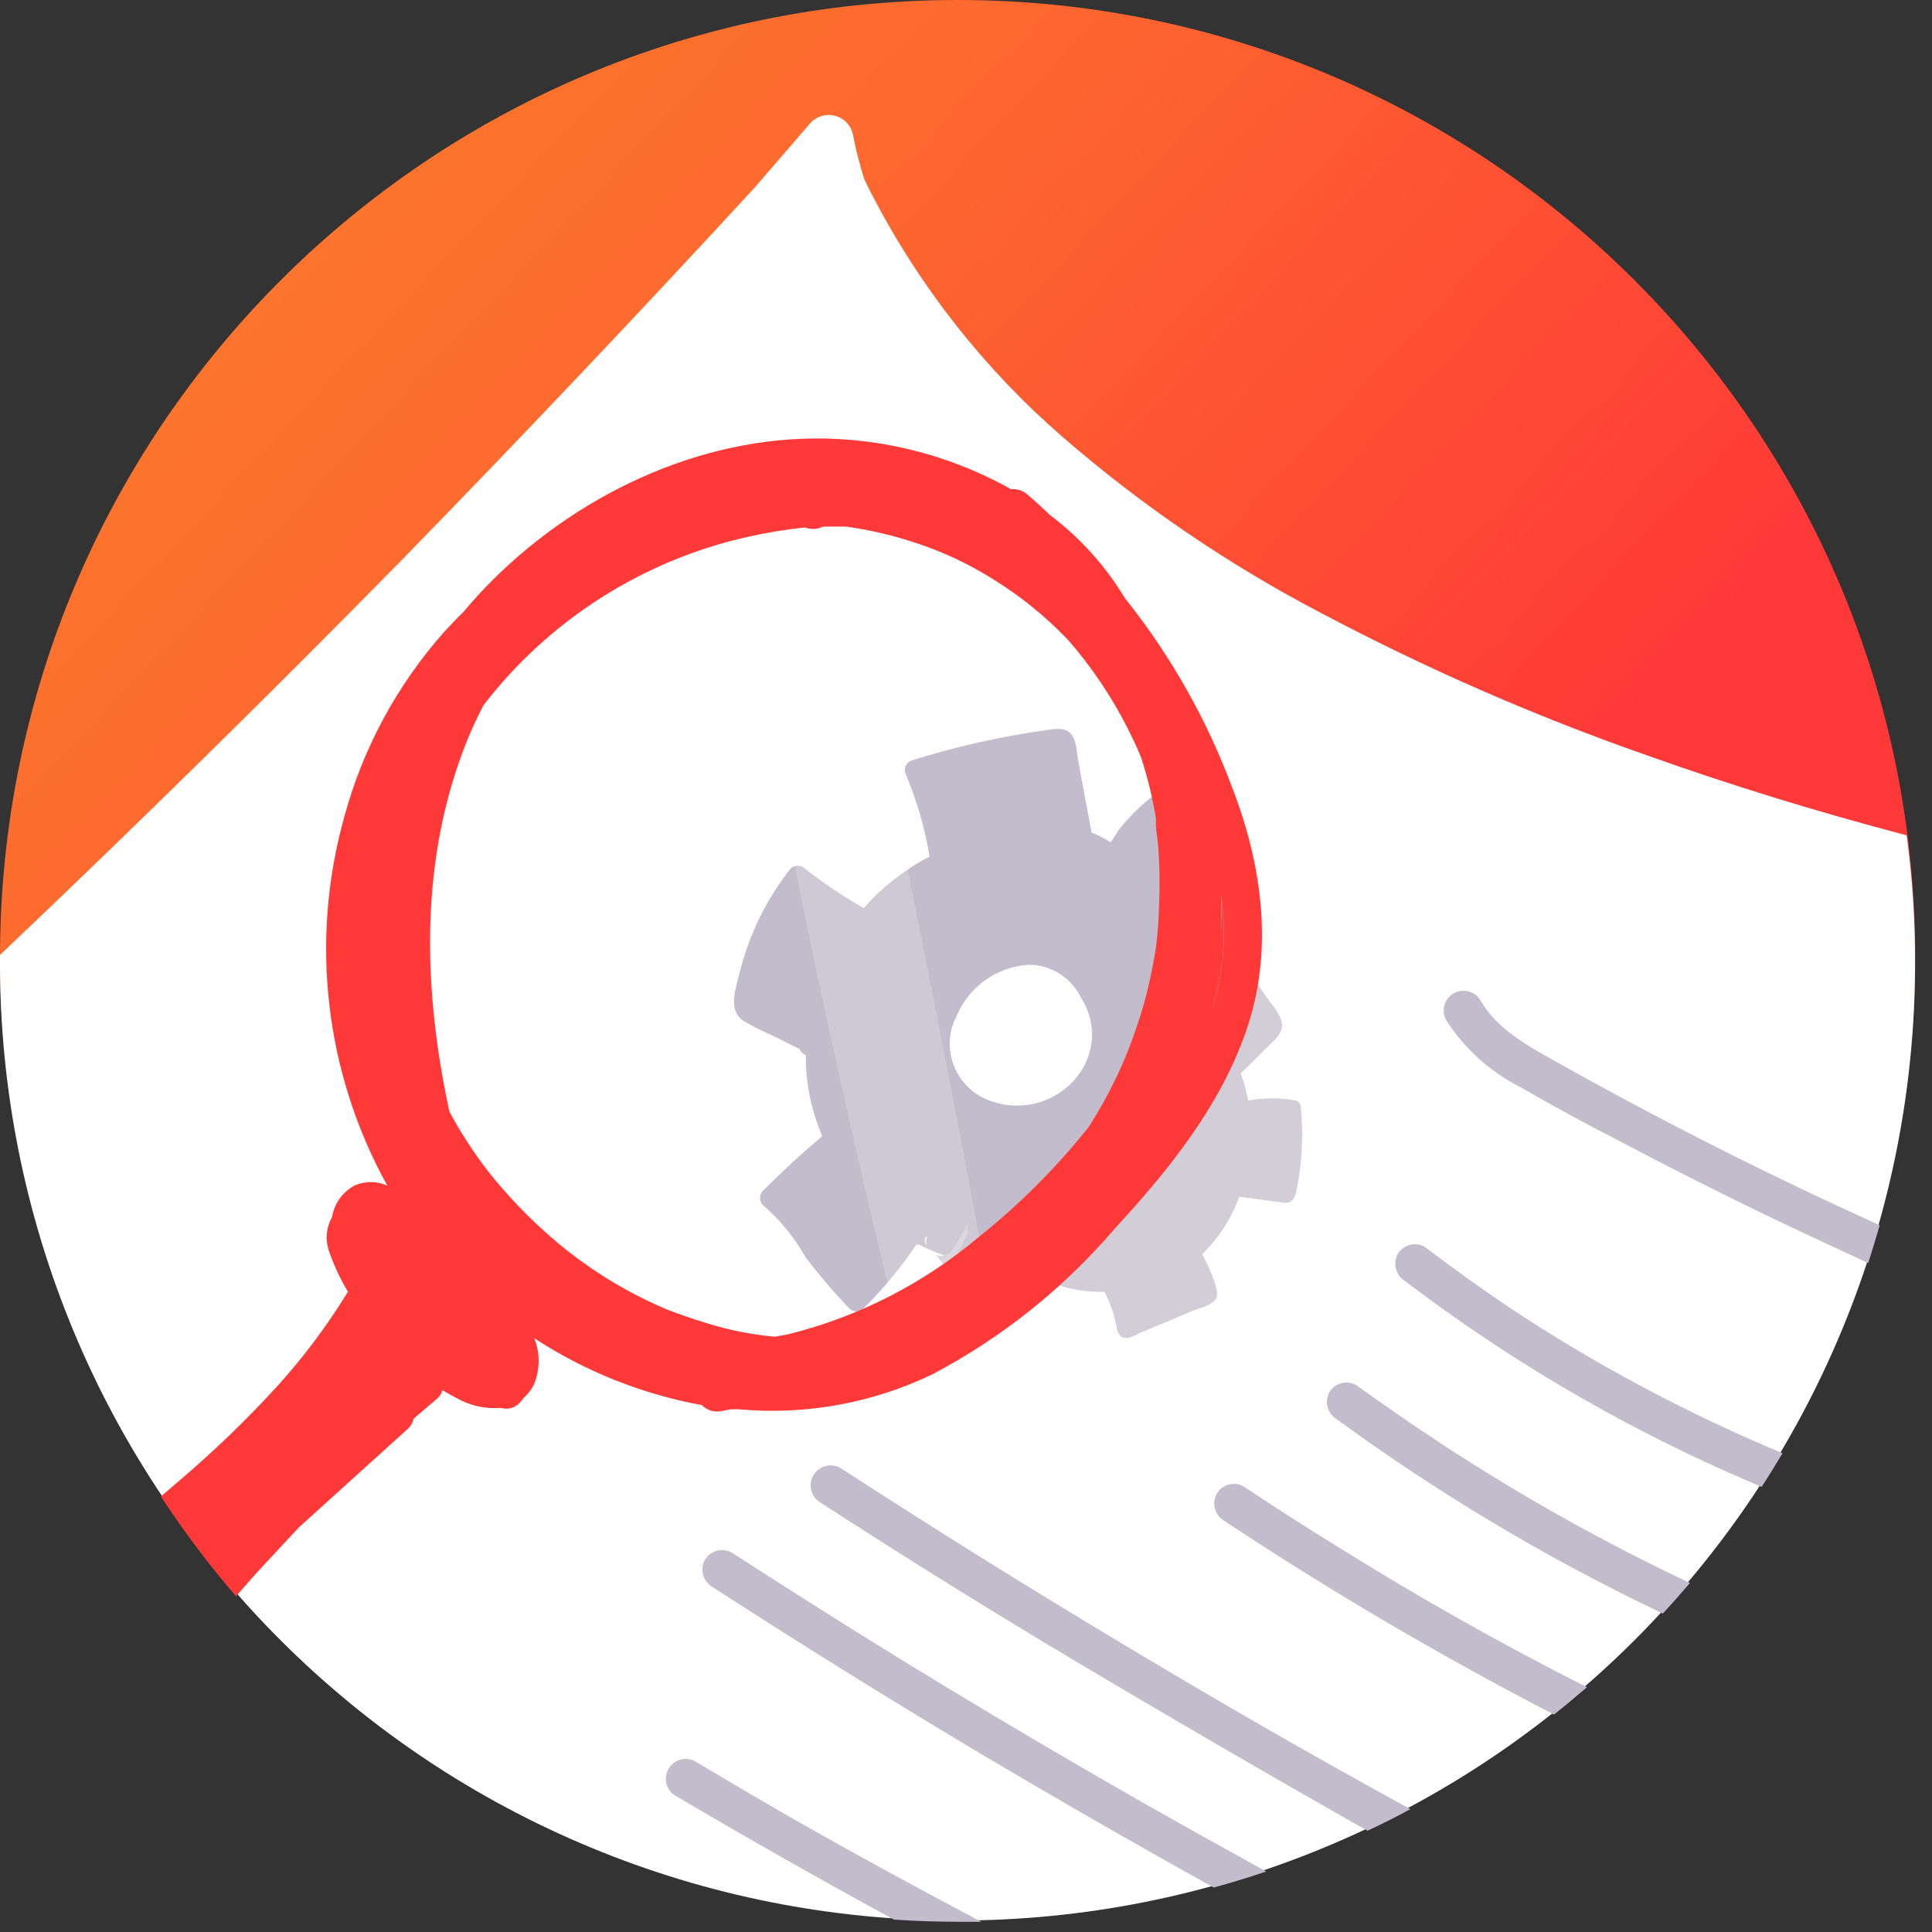 <svg width="106" height="106" viewBox="0 0 106 106" fill="none" xmlns="http://www.w3.org/2000/svg">
<rect x="0" y="0" width="106" height="106" fill="#333333" stroke="none"/>
<g clip-path="url(#clip0)">
<path d="M52.54 105.08C81.557 105.08 105.08 81.557 105.08 52.54C105.08 23.523 81.557 0 52.54 0C23.523 0 0 23.523 0 52.54C0 81.557 23.523 105.08 52.54 105.08Z" fill="url(#paint0_linear)"/>
<path d="M52.54 105.37C59.439 105.37 66.271 104.011 72.645 101.37C79.019 98.73 84.81 94.86 89.688 89.981C94.566 85.102 98.435 79.31 101.074 72.936C103.714 66.561 105.071 59.729 105.07 52.83C105.078 50.489 104.924 48.15 104.61 45.83C99.77 44.56 95 43.1 90.24 41.4C84.113 39.249 78.157 36.642 72.42 33.6C67.368 30.956 62.639 27.734 58.33 24C54.032 20.275 50.479 15.769 47.86 10.72C47.71 10.43 47.56 10.13 47.42 9.83C47.16 9.017 46.949 8.189 46.79 7.35C46.733 7.113 46.614 6.895 46.445 6.72C46.275 6.545 46.062 6.419 45.827 6.354C45.591 6.29 45.343 6.29 45.108 6.354C44.873 6.419 44.66 6.545 44.49 6.72L41.38 10.32C35.007 17.24 28.547 24.057 22 30.77C14.873 38.023 7.64 45.137 0.3 52.11L0 52.39V52.84C-1.25012e-07 59.739 1.359 66.571 4 72.945C6.64 79.319 10.51 85.11 15.389 89.988C20.268 94.866 26.06 98.735 32.435 101.374C38.809 104.014 45.641 105.371 52.54 105.37Z" fill="white"/>
<path d="M56.27 70.93C57.656 69.763 58.907 68.445 60 67C60.62 66.16 61.24 65.33 61.82 64.47C61.909 64.32 62.052 64.209 62.22 64.16C63.17 62.74 64.07 61.28 64.9 59.79C65.25 59.1 65.61 58.41 65.99 57.73C66.059 57.594 66.172 57.485 66.31 57.42C66.8 56.5 67.31 55.58 67.82 54.68V54.54C67.484 54.57 67.15 54.62 66.82 54.69C66.68 53.966 66.483 53.253 66.23 52.56C66.87 51.96 67.5 51.34 68.11 50.7C68.11 50.7 68.22 50.6 68.27 50.54V50.38C68.252 48.873 68.098 47.37 67.81 45.89C67.59 45.59 67.37 45.29 67.14 45C66.663 44.329 66.145 43.688 65.59 43.08C65.02 42.5 64.44 42.86 63.87 43.24C63.254 43.648 62.682 44.117 62.16 44.64C61.913 44.9 61.673 45.17 61.44 45.45C61.37 45.54 61.11 45.97 60.96 46.19H60.89C60.575 45.987 60.239 45.816 59.89 45.68V45.68L59.16 41.76C59.07 41.29 59.08 40.6 58.74 40.24C58.4 39.88 57.84 40 57.39 40.06C54.903 40.409 52.448 40.961 50.05 41.71C49.908 41.752 49.788 41.847 49.715 41.976C49.643 42.105 49.623 42.257 49.66 42.4C50.292 43.873 50.742 45.418 51 47C50.434 47.284 49.895 47.619 49.39 48C48.658 48.531 47.987 49.141 47.39 49.82C46.263 49.178 45.184 48.456 44.16 47.66C44.055 47.556 43.913 47.497 43.765 47.497C43.617 47.497 43.475 47.556 43.37 47.66C42.037 49.351 41.083 51.309 40.57 53.4C40.38 54.2 39.91 55.4 40.77 56C41.313 56.315 41.874 56.599 42.45 56.85L43.86 57.55C43.892 57.627 43.94 57.697 44 57.756C44.06 57.814 44.132 57.86 44.21 57.89C44.2 59.214 44.43 60.529 44.89 61.77C44.96 61.96 45.03 62.15 45.11 62.34C43.99 63.28 42.903 64.28 41.85 65.34C41.793 65.402 41.751 65.475 41.726 65.555C41.701 65.636 41.694 65.72 41.705 65.803C41.717 65.886 41.746 65.966 41.792 66.036C41.838 66.106 41.899 66.166 41.97 66.21C42.857 67.008 43.61 67.943 44.2 68.98C44.945 69.962 45.747 70.9 46.6 71.79C46.705 71.891 46.844 71.948 46.99 71.948C47.136 71.948 47.276 71.891 47.38 71.79C48.457 70.719 49.428 69.547 50.28 68.29H50.42C52.059 69.127 53.88 69.546 55.72 69.51C55.938 69.969 56.122 70.444 56.27 70.93V70.93ZM52.41 55.93C52.721 55.089 53.27 54.356 53.992 53.823C54.713 53.29 55.575 52.98 56.47 52.93C57.068 52.939 57.652 53.115 58.156 53.439C58.66 53.762 59.063 54.22 59.32 54.76C59.707 55.355 59.913 56.05 59.913 56.76C59.913 57.47 59.707 58.165 59.32 58.76C58.795 59.559 58.014 60.156 57.106 60.452C56.197 60.748 55.215 60.726 54.32 60.39C53.886 60.237 53.489 59.996 53.154 59.681C52.818 59.366 52.552 58.985 52.373 58.561C52.193 58.138 52.103 57.682 52.11 57.222C52.116 56.762 52.218 56.308 52.41 55.89V55.93Z" fill="#C3BCCC"/>
<path d="M50.85 67.89V67.81C50.782 67.879 50.743 67.973 50.743 68.07C50.743 68.167 50.782 68.261 50.85 68.33C50.798 68.188 50.798 68.032 50.85 67.89Z" fill="white"/>
<path d="M71.37 60.75C71.371 60.666 71.344 60.584 71.293 60.517C71.242 60.45 71.171 60.402 71.09 60.38C70.227 60.22 69.343 60.22 68.48 60.38C68.387 59.872 68.249 59.374 68.07 58.89C68.52 58.47 68.96 58.03 69.39 57.59C69.82 57.15 70.23 56.86 70.33 56.41C70.43 55.96 70 55.36 69.71 55C69.42 54.64 69.07 54.07 68.71 53.62C68.35 53.17 68.01 52.68 67.61 52.27C67.21 51.86 66.8 52.12 66.4 52.39L65.95 52.72C66.118 52.643 66.306 52.623 66.487 52.663C66.667 52.702 66.83 52.8 66.95 52.94C67.043 52.94 67.136 52.96 67.22 53C67.392 53.069 67.532 53.199 67.615 53.365C67.698 53.531 67.718 53.721 67.67 53.9C67.15 55.13 66.59 56.34 65.96 57.52C65.96 57.6 65.89 57.68 65.86 57.77C65.235 59.249 64.472 60.665 63.58 62C63.56 62.446 63.418 62.879 63.17 63.25C62.968 63.552 62.714 63.816 62.42 64.03L61.86 65.03C61.789 65.159 61.68 65.264 61.547 65.328C61.415 65.393 61.266 65.414 61.12 65.39C60.75 65.82 60.36 66.24 59.95 66.64L59.62 67.27C59.548 67.397 59.44 67.5 59.311 67.567C59.181 67.635 59.035 67.663 58.89 67.65C58.42 68.06 57.89 68.46 57.42 68.83C57.323 68.909 57.205 68.958 57.08 68.97C56.37 69.501 55.629 69.989 54.86 70.43C54.737 70.498 54.598 70.532 54.457 70.526C54.317 70.521 54.18 70.477 54.063 70.4C53.946 70.323 53.851 70.215 53.791 70.088C53.73 69.961 53.706 69.82 53.72 69.68C53.585 69.796 53.414 69.862 53.236 69.866C53.058 69.871 52.884 69.813 52.743 69.703C52.603 69.594 52.505 69.439 52.466 69.265C52.427 69.091 52.45 68.909 52.53 68.75C52.72 68.39 52.92 68.03 53.12 67.67C53.08 67.523 53.08 67.367 53.12 67.22C53.12 67.22 53.12 67.14 53.12 67.09C52.85 67.59 52.57 68.09 52.27 68.56C52.174 68.707 52.03 68.817 51.862 68.87C51.694 68.923 51.513 68.916 51.35 68.85C51.781 69.368 52.178 69.912 52.54 70.48C53.058 71.181 53.619 71.849 54.22 72.48C54.293 72.553 54.392 72.594 54.495 72.594C54.598 72.594 54.697 72.553 54.77 72.48C55.516 71.728 56.186 70.904 56.77 70.02H56.87C58.022 70.613 59.304 70.909 60.6 70.88C60.791 71.253 60.951 71.641 61.08 72.04C61.147 72.293 61.207 72.543 61.26 72.79C61.272 72.969 61.338 73.14 61.45 73.28C61.78 73.59 62.24 73.28 62.57 73.12L64.06 72.5L65.48 71.9C65.84 71.76 66.42 71.64 66.67 71.32C66.92 71 66.67 70.48 66.56 70.13C66.45 69.78 66.19 69.26 65.98 68.84V68.78C66.212 68.561 66.429 68.328 66.63 68.08C67.212 67.351 67.674 66.534 68 65.66L69.93 65.92C70.2 65.92 70.57 66.09 70.82 65.92C71.07 65.75 71.1 65.44 71.16 65.19C71.443 63.728 71.514 62.232 71.37 60.75V60.75Z" fill="#D2CDD7"/>
<path d="M65.58 53.25C65.586 53.21 65.586 53.17 65.58 53.13C65.609 53.037 65.653 52.949 65.71 52.87C65.577 52.977 65.447 53.097 65.32 53.23C65.407 53.219 65.496 53.226 65.58 53.25V53.25Z" fill="white"/>
<path d="M21.71 47.09V47.23C21.67 47.61 21.64 47.99 21.62 48.37C21.62 48.37 21.62 48.46 21.62 48.51C21.62 48.03 21.72 47.56 21.78 47.08L21.71 47.09Z" fill="#ED815F"/>
<path d="M66.52 55.33C66.95 53.952 67.159 52.514 67.14 51.07C67.131 50.401 67.081 49.733 66.99 49.07C67.035 49.816 67.035 50.564 66.99 51.31C66.984 52.663 66.826 54.012 66.52 55.33V55.33Z" fill="#FF3938"/>
<path opacity="0.2" d="M53.14 70.77C53.48 70.57 53.82 70.35 54.14 70.13C54.07 69.72 53.99 69.31 53.92 68.9C52.587 61.72 51.193 54.553 49.74 47.4C48.34 40.5 46.88 33.607 45.36 26.72C43.51 26.529 41.64 26.671 39.84 27.14C40.9 33.44 42.053 39.727 43.3 46C44.693 52.993 46.213 59.963 47.86 66.91C48.27 68.64 48.69 70.38 49.11 72.11L49.35 73.05C50.199 72.652 51.021 72.198 51.81 71.69C52.27 71.4 52.71 71.09 53.14 70.77Z" fill="white"/>
<path opacity="0.2" d="M34.56 39.15L32.82 30.63L32.26 31.07C31.76 31.47 31.26 31.89 30.8 32.33C31.84 37.41 32.877 42.483 33.91 47.55L37.61 65.55C38.23 68.6 38.86 71.65 39.48 74.71C40.274 74.79 41.072 74.82 41.87 74.8L38.26 57.2L34.56 39.15Z" fill="white"/>
<path d="M16.4 83.8L22.4 78.37C22.549 78.227 22.65 78.042 22.69 77.84L24 76.72C24.134 76.601 24.229 76.444 24.27 76.27C24.53 76.43 24.79 76.57 25.06 76.71C25.752 77.106 26.544 77.293 27.34 77.25H27.51C27.664 77.293 27.826 77.298 27.983 77.265C28.14 77.232 28.286 77.161 28.41 77.06C28.528 76.96 28.63 76.842 28.71 76.71C28.966 76.495 29.172 76.225 29.31 75.92C29.635 75.118 29.635 74.222 29.31 73.42C32.099 75.242 35.223 76.489 38.5 77.09C38.64 77.232 38.812 77.336 39.003 77.394C39.193 77.451 39.395 77.46 39.59 77.42L40.1 77.32H40.51C44.176 77.657 47.865 76.99 51.18 75.39C54.988 73.378 58.382 70.664 61.18 67.39C64.1 64.22 66.89 60.77 68.34 56.65C69.91 52.22 69.27 47.51 67.6 43.2C66.203 39.45 64.218 35.947 61.72 32.82C60.654 31.051 59.259 29.503 57.61 28.26C57.21 27.88 56.8 27.5 56.38 27.14C56.256 27.031 56.112 26.948 55.956 26.897C55.799 26.845 55.634 26.826 55.47 26.84C52.574 25.215 49.345 24.274 46.03 24.09C39 23.69 32 26.87 27 31.85C26.46 32.39 25.94 32.96 25.45 33.55C25.08 33.91 24.72 34.29 24.37 34.67C21.792 37.573 19.92 41.033 18.9 44.78C16.982 51.582 17.826 58.867 21.25 65.05C20.965 64.922 20.657 64.855 20.345 64.855C20.033 64.855 19.724 64.922 19.44 65.05C19.119 65.225 18.842 65.471 18.631 65.769C18.419 66.067 18.279 66.409 18.22 66.77C18.067 67.037 17.971 67.333 17.936 67.639C17.902 67.945 17.93 68.255 18.02 68.55C18.272 69.305 18.601 70.032 19 70.72L19.09 70.87C17.952 72.734 16.639 74.485 15.17 76.1C13.549 77.869 11.822 79.539 10 81.1L8.83 82.1C10.079 84.017 11.456 85.847 12.95 87.58L14.11 86.26L16.4 83.8ZM67 49.08C67.091 49.743 67.141 50.411 67.15 51.08C67.161 52.524 66.948 53.961 66.52 55.34C66.837 54.03 67.001 52.688 67.01 51.34C67 50.57 67 49.83 67 49.08ZM25.66 40.55C25.88 40.01 26.2 39.32 26.53 38.69C30.128 34.019 35.247 30.753 41 29.46C42.042 29.223 43.097 29.049 44.16 28.94C44.321 29 44.493 29.027 44.665 29.019C44.837 29.01 45.006 28.966 45.16 28.89H45.23C45.62 28.89 46.01 28.89 46.41 28.89C47.642 29.061 48.856 29.339 50.04 29.72C51.647 30.226 53.18 30.942 54.6 31.85C56.021 32.736 57.328 33.794 58.49 35L58.61 35.12C59.902 36.604 61.004 38.243 61.89 40C62.14 40.51 62.39 41 62.61 41.57C62.964 42.658 63.235 43.771 63.42 44.9C63.42 45.01 63.42 45.12 63.42 45.23C63.414 45.253 63.414 45.277 63.42 45.3C63.42 45.51 63.47 45.73 63.49 45.95C63.54 46.36 63.57 46.78 63.59 47.19C63.63 48.023 63.63 48.853 63.59 49.68C63.573 50.456 63.517 51.23 63.42 52C63.29 52.83 63.12 53.65 62.92 54.47C62.72 55.29 62.46 56.08 62.18 56.87C61.92 57.609 61.619 58.334 61.28 59.04C60.818 60.013 60.294 60.955 59.71 61.86C57.939 64.077 55.927 66.089 53.71 67.86C50.684 70.414 47.112 72.241 43.27 73.2L42.52 73.34C41.24 73.226 39.976 72.975 38.75 72.59C38.35 72.47 37.96 72.34 37.56 72.2L37 72L36.68 71.88L36.48 71.8C34.222 70.831 32.127 69.519 30.27 67.91C28.988 66.799 27.812 65.571 26.76 64.24C25.975 63.218 25.273 62.134 24.66 61C23.19 54.23 23 47.09 25.66 40.55ZM21.6 48.37C21.6 47.99 21.63 47.61 21.69 47.23V47.09C21.63 47.56 21.57 48.09 21.53 48.52C21.59 48.46 21.6 48.41 21.6 48.37Z" fill="#FF3938"/>
<path d="M85.57 58.36C83.9 57.42 82.15 56.51 81.23 54.89C81.157 54.767 81.061 54.66 80.946 54.574C80.832 54.489 80.702 54.427 80.564 54.391C80.284 54.32 79.988 54.363 79.74 54.51C79.492 54.657 79.313 54.897 79.241 55.176C79.17 55.456 79.213 55.752 79.36 56C80.377 57.565 81.792 58.832 83.46 59.67C85.27 60.72 87.12 61.72 88.98 62.67C92.76 64.67 96.6 66.57 100.5 68.37L102.5 69.3C102.72 68.61 102.93 67.92 103.13 67.22C97.163 64.527 91.31 61.573 85.57 58.36Z" fill="#C3BCCC"/>
<path d="M78.17 68.41C77.921 68.268 77.627 68.229 77.35 68.302C77.073 68.375 76.836 68.554 76.69 68.8C76.553 69.05 76.516 69.343 76.589 69.618C76.662 69.894 76.838 70.13 77.08 70.28C82.543 74.439 88.469 77.953 94.74 80.75L96.65 81.58C97.05 80.97 97.43 80.35 97.8 79.73C92.556 77.547 87.534 74.869 82.8 71.73C81.24 70.677 79.697 69.57 78.17 68.41Z" fill="#C3BCCC"/>
<path d="M74.42 76C74.173 75.857 73.879 75.816 73.602 75.887C73.325 75.958 73.088 76.135 72.94 76.38C72.803 76.63 72.766 76.922 72.839 77.198C72.912 77.474 73.088 77.71 73.33 77.86C78.846 81.891 84.72 85.406 90.88 88.36L91.23 88.53C91.74 87.98 92.23 87.42 92.72 86.85C88.012 84.63 83.464 82.084 79.11 79.23C77.517 78.183 75.953 77.107 74.42 76Z" fill="#C3BCCC"/>
<path d="M68.24 81.56C68.117 81.488 67.982 81.441 67.841 81.422C67.7 81.403 67.556 81.411 67.419 81.448C67.281 81.484 67.153 81.547 67.039 81.633C66.926 81.719 66.831 81.827 66.76 81.95C66.62 82.199 66.583 82.493 66.655 82.769C66.728 83.045 66.906 83.282 67.15 83.43C72.992 87.299 79.037 90.85 85.26 94.07C85.88 93.58 86.48 93.07 87.07 92.57C82.357 90.19 77.753 87.593 73.26 84.78C71.567 83.733 69.893 82.66 68.24 81.56Z" fill="#C3BCCC"/>
<path d="M54.29 85.74C51.563 84.04 48.847 82.313 46.14 80.56C46.017 80.485 45.881 80.435 45.739 80.413C45.597 80.391 45.452 80.397 45.312 80.431C45.172 80.465 45.041 80.526 44.924 80.611C44.808 80.695 44.71 80.802 44.635 80.925C44.56 81.048 44.51 81.184 44.488 81.326C44.466 81.468 44.472 81.613 44.506 81.753C44.54 81.893 44.601 82.025 44.686 82.141C44.77 82.257 44.877 82.355 45 82.43C49.78 85.53 54.61 88.53 59.49 91.43C64.37 94.33 69.287 97.187 74.24 100L75.04 100.44C75.83 100.07 76.61 99.68 77.38 99.26C74.533 97.7 71.697 96.107 68.87 94.48C63.97 91.647 59.11 88.733 54.29 85.74Z" fill="#C3BCCC"/>
<path d="M48.16 90.26C45.48 88.6 42.81 86.9 40.16 85.19C39.912 85.049 39.619 85.01 39.343 85.081C39.067 85.152 38.829 85.327 38.68 85.57C38.54 85.82 38.502 86.116 38.575 86.394C38.647 86.671 38.825 86.91 39.07 87.06C43.77 90.1 48.52 93.057 53.32 95.93C57.7 98.537 62.123 101.08 66.59 103.56C67.59 103.29 68.52 103 69.47 102.68C67.15 101.4 64.83 100.11 62.53 98.8C57.69 96.04 52.9 93.193 48.16 90.26Z" fill="#C3BCCC"/>
<path d="M38.11 96.62C37.864 96.496 37.579 96.47 37.315 96.548C37.05 96.626 36.824 96.8 36.684 97.038C36.543 97.275 36.497 97.557 36.556 97.826C36.614 98.096 36.773 98.333 37 98.49C41 100.85 45.017 103.127 49.05 105.32C50.23 105.4 51.41 105.44 52.61 105.44H53.85C50.21 103.527 46.607 101.553 43.04 99.52C41.39 98.56 39.75 97.6 38.11 96.62Z" fill="#C3BCCC"/>
</g>
<defs>
<linearGradient id="paint0_linear" x1="14.32" y1="16.49" x2="90.76" y2="88.58" gradientUnits="userSpaceOnUse">
<stop stop-color="#FC742D"/>
<stop offset="0.19" stop-color="#FD682F"/>
<stop offset="0.54" stop-color="#FE4735"/>
<stop offset="0.67" stop-color="#FF3938"/>
</linearGradient>
<clipPath id="clip0">
<rect width="105.07" height="105.44" fill="white"/>
</clipPath>
</defs>
</svg>
